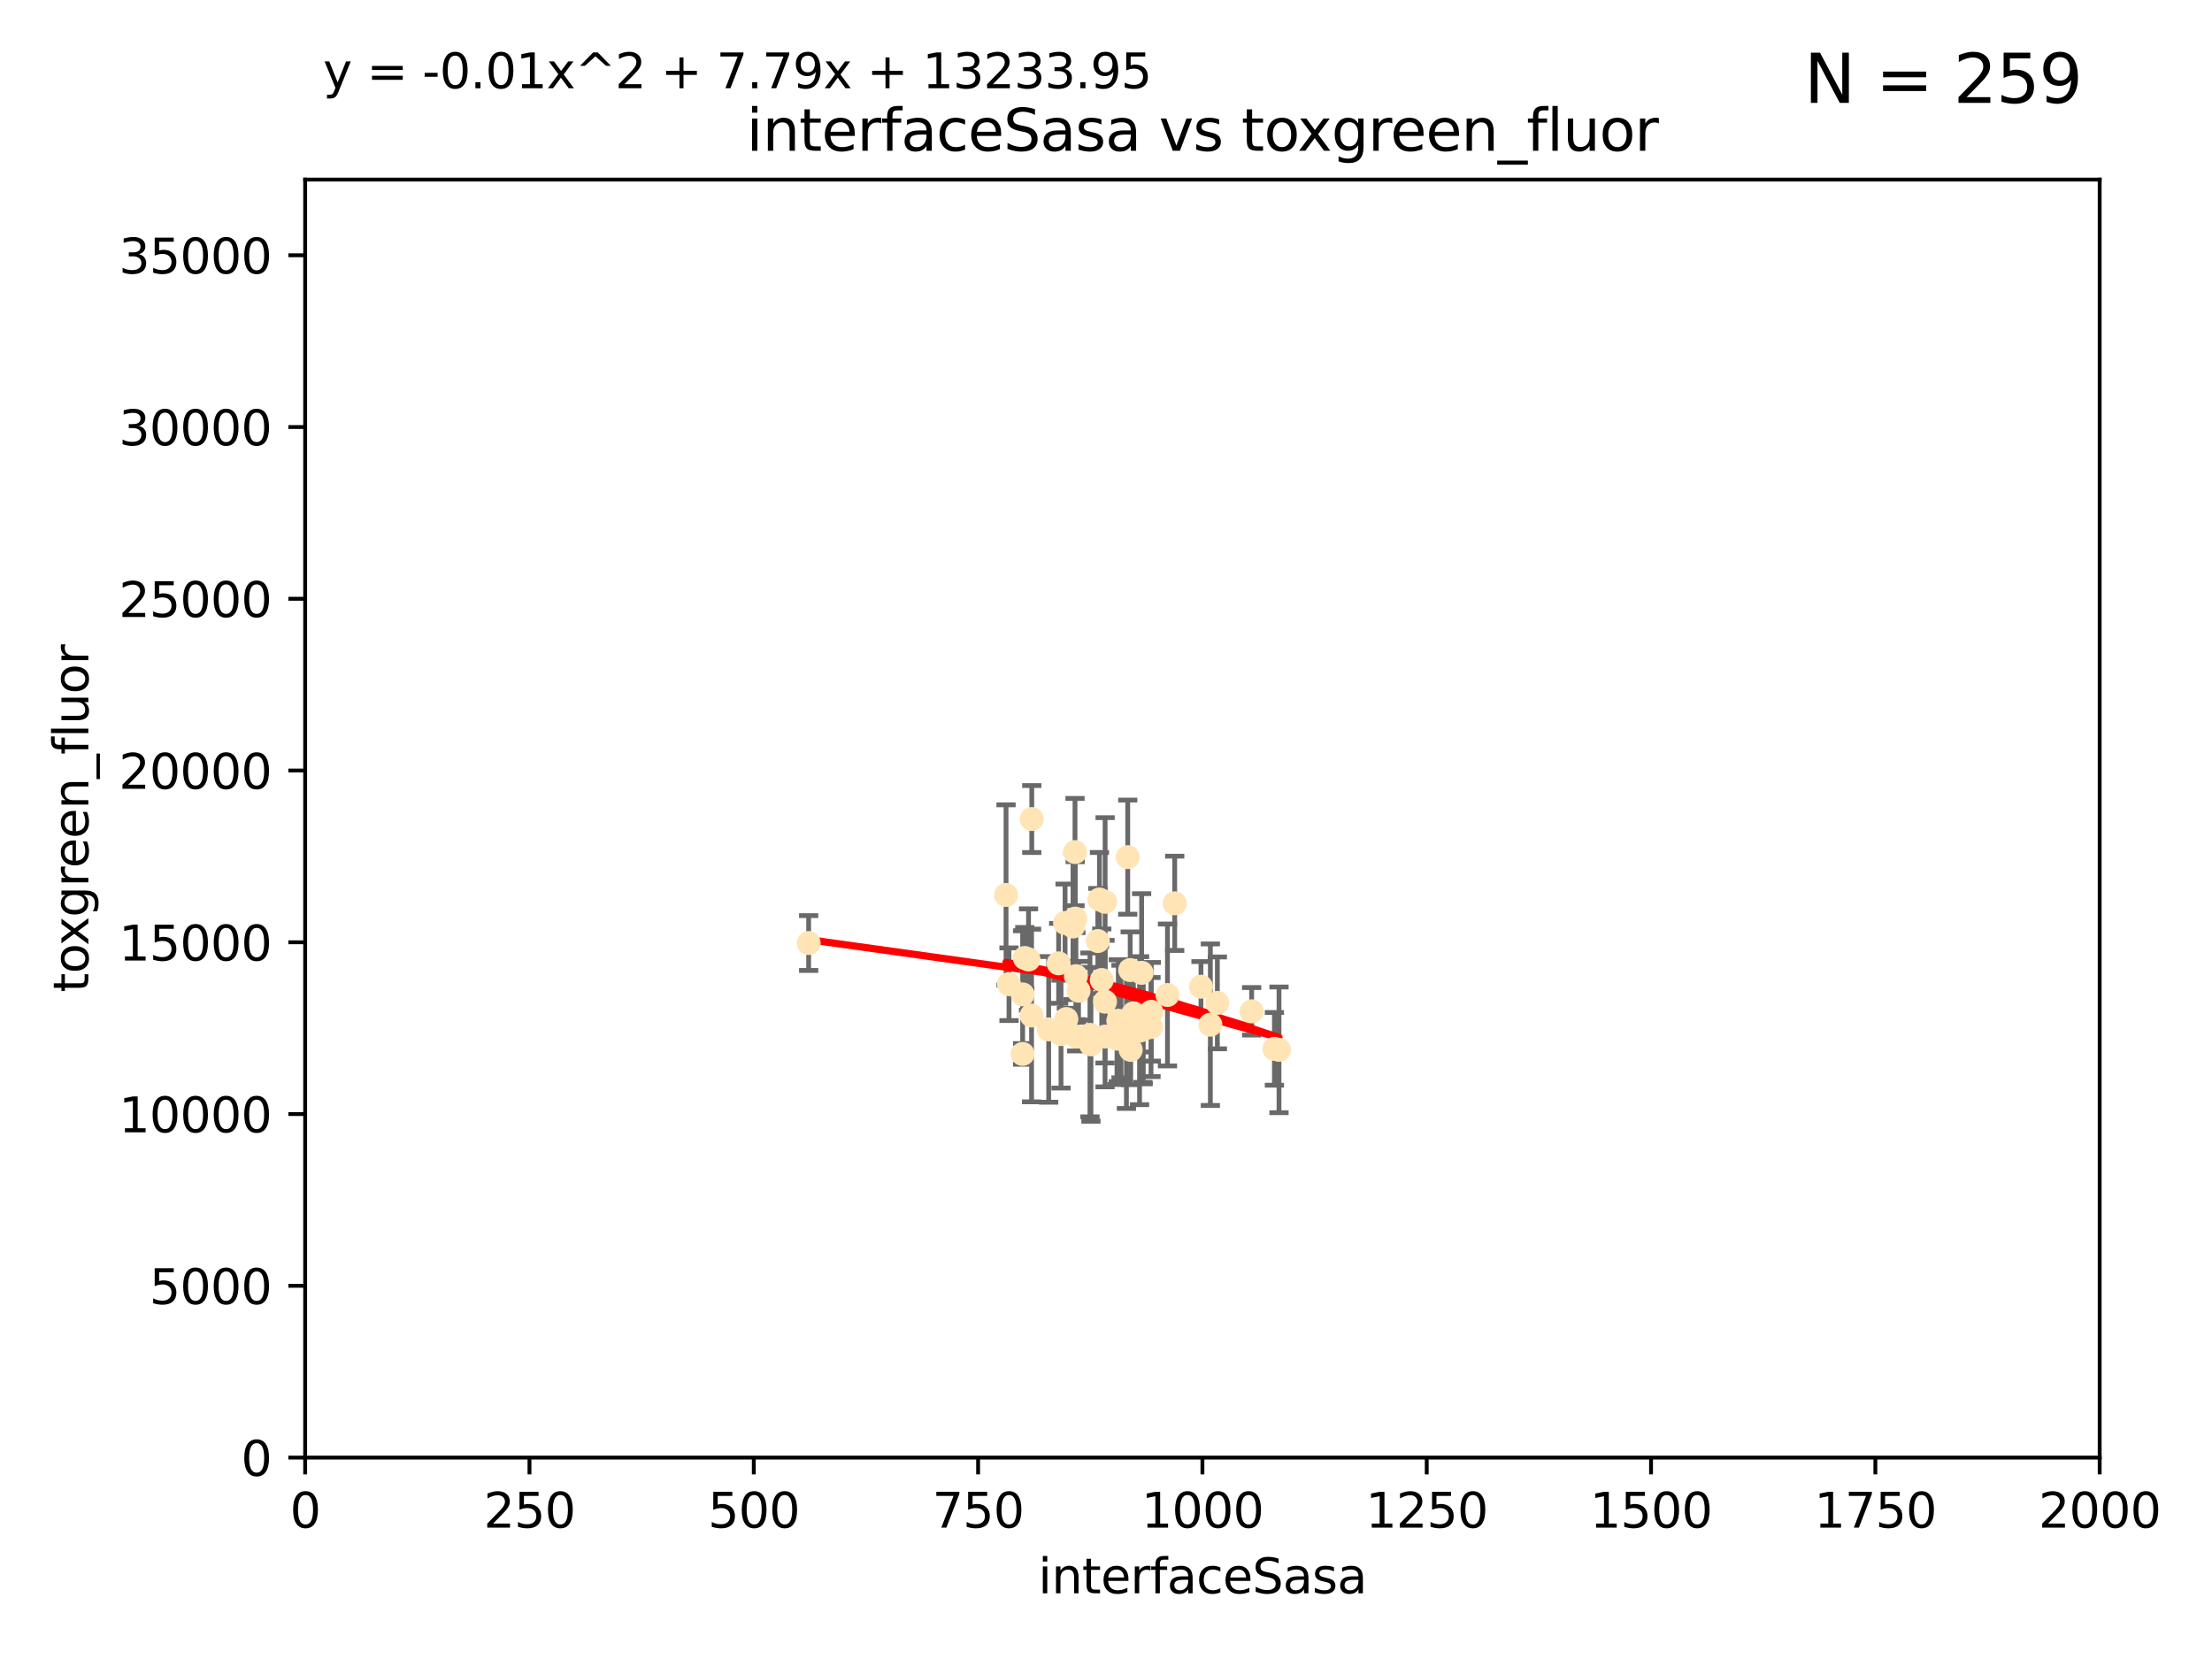 <?xml version="1.0" encoding="utf-8" standalone="no"?>
<!DOCTYPE svg PUBLIC "-//W3C//DTD SVG 1.1//EN"
  "http://www.w3.org/Graphics/SVG/1.1/DTD/svg11.dtd">
<svg xmlns:xlink="http://www.w3.org/1999/xlink" width="460.8pt" height="345.6pt" viewBox="0 0 460.8 345.6" xmlns="http://www.w3.org/2000/svg" version="1.1">
 <defs>
  <style type="text/css">*{stroke-linejoin: round; stroke-linecap: butt}</style>
 </defs>
 <g id="figure_1">
  <g id="patch_1">
   <path d="M 0 345.6 
L 460.8 345.6 
L 460.8 0 
L 0 0 
z
" style="fill: #ffffff"/>
  </g>
  <g id="axes_1">
   <g id="patch_2">
    <path d="M 63.571 303.64 
L 437.4 303.64 
L 437.4 37.411 
L 63.571 37.411 
z
" style="fill: #ffffff"/>
   </g>
   <g id="PathCollection_1">
    <defs>
     <path id="m1ad0821825" d="M 0 1.118 
C 0.297 1.118 0.581 1 0.791 0.791 
C 1 0.581 1.118 0.297 1.118 0 
C 1.118 -0.297 1 -0.581 0.791 -0.791 
C 0.581 -1 0.297 -1.118 0 -1.118 
C -0.297 -1.118 -0.581 -1 -0.791 -0.791 
C -1 -0.581 -1.118 -0.297 -1.118 0 
C -1.118 0.297 -1 0.581 -0.791 0.791 
C -0.581 1 -0.297 1.118 0 1.118 
z
" style="stroke: #ffe4b5"/>
    </defs>
    <g clip-path="url(#pf9650684f2)">
     <use xlink:href="#m1ad0821825" x="265.484" y="218.495" style="fill: #ffe4b5; stroke: #ffe4b5"/>
     <use xlink:href="#m1ad0821825" x="234.929" y="178.555" style="fill: #ffe4b5; stroke: #ffe4b5"/>
     <use xlink:href="#m1ad0821825" x="230.202" y="215.941" style="fill: #ffe4b5; stroke: #ffe4b5"/>
     <use xlink:href="#m1ad0821825" x="244.712" y="188.175" style="fill: #ffe4b5; stroke: #ffe4b5"/>
     <use xlink:href="#m1ad0821825" x="266.441" y="218.702" style="fill: #ffe4b5; stroke: #ffe4b5"/>
     <use xlink:href="#m1ad0821825" x="210.194" y="205.03" style="fill: #ffe4b5; stroke: #ffe4b5"/>
     <use xlink:href="#m1ad0821825" x="227.06" y="215.588" style="fill: #ffe4b5; stroke: #ffe4b5"/>
     <use xlink:href="#m1ad0821825" x="229.035" y="187.381" style="fill: #ffe4b5; stroke: #ffe4b5"/>
     <use xlink:href="#m1ad0821825" x="214.94" y="170.618" style="fill: #ffe4b5; stroke: #ffe4b5"/>
     <use xlink:href="#m1ad0821825" x="236.108" y="211.111" style="fill: #ffe4b5; stroke: #ffe4b5"/>
     <use xlink:href="#m1ad0821825" x="250.185" y="205.548" style="fill: #ffe4b5; stroke: #ffe4b5"/>
     <use xlink:href="#m1ad0821825" x="214.263" y="199.882" style="fill: #ffe4b5; stroke: #ffe4b5"/>
     <use xlink:href="#m1ad0821825" x="214.893" y="211.549" style="fill: #ffe4b5; stroke: #ffe4b5"/>
     <use xlink:href="#m1ad0821825" x="243.207" y="207.272" style="fill: #ffe4b5; stroke: #ffe4b5"/>
     <use xlink:href="#m1ad0821825" x="223.529" y="193.001" style="fill: #ffe4b5; stroke: #ffe4b5"/>
     <use xlink:href="#m1ad0821825" x="224.297" y="215.945" style="fill: #ffe4b5; stroke: #ffe4b5"/>
     <use xlink:href="#m1ad0821825" x="228.699" y="196.034" style="fill: #ffe4b5; stroke: #ffe4b5"/>
     <use xlink:href="#m1ad0821825" x="221.873" y="192.271" style="fill: #ffe4b5; stroke: #ffe4b5"/>
     <use xlink:href="#m1ad0821825" x="235.439" y="202.079" style="fill: #ffe4b5; stroke: #ffe4b5"/>
     <use xlink:href="#m1ad0821825" x="233.529" y="212.81" style="fill: #ffe4b5; stroke: #ffe4b5"/>
     <use xlink:href="#m1ad0821825" x="213.484" y="199.568" style="fill: #ffe4b5; stroke: #ffe4b5"/>
     <use xlink:href="#m1ad0821825" x="222.138" y="212.281" style="fill: #ffe4b5; stroke: #ffe4b5"/>
     <use xlink:href="#m1ad0821825" x="213.034" y="207.149" style="fill: #ffe4b5; stroke: #ffe4b5"/>
     <use xlink:href="#m1ad0821825" x="230.194" y="208.663" style="fill: #ffe4b5; stroke: #ffe4b5"/>
     <use xlink:href="#m1ad0821825" x="223.991" y="191.361" style="fill: #ffe4b5; stroke: #ffe4b5"/>
     <use xlink:href="#m1ad0821825" x="235.544" y="218.71" style="fill: #ffe4b5; stroke: #ffe4b5"/>
     <use xlink:href="#m1ad0821825" x="232.688" y="216.371" style="fill: #ffe4b5; stroke: #ffe4b5"/>
     <use xlink:href="#m1ad0821825" x="239.777" y="213.954" style="fill: #ffe4b5; stroke: #ffe4b5"/>
     <use xlink:href="#m1ad0821825" x="218.46" y="214.438" style="fill: #ffe4b5; stroke: #ffe4b5"/>
     <use xlink:href="#m1ad0821825" x="237.822" y="202.659" style="fill: #ffe4b5; stroke: #ffe4b5"/>
     <use xlink:href="#m1ad0821825" x="220.534" y="200.681" style="fill: #ffe4b5; stroke: #ffe4b5"/>
     <use xlink:href="#m1ad0821825" x="230.215" y="187.862" style="fill: #ffe4b5; stroke: #ffe4b5"/>
     <use xlink:href="#m1ad0821825" x="234.656" y="216.977" style="fill: #ffe4b5; stroke: #ffe4b5"/>
     <use xlink:href="#m1ad0821825" x="260.738" y="210.674" style="fill: #ffe4b5; stroke: #ffe4b5"/>
     <use xlink:href="#m1ad0821825" x="227.263" y="217.558" style="fill: #ffe4b5; stroke: #ffe4b5"/>
     <use xlink:href="#m1ad0821825" x="239.828" y="210.774" style="fill: #ffe4b5; stroke: #ffe4b5"/>
     <use xlink:href="#m1ad0821825" x="209.576" y="186.434" style="fill: #ffe4b5; stroke: #ffe4b5"/>
     <use xlink:href="#m1ad0821825" x="224.129" y="203.351" style="fill: #ffe4b5; stroke: #ffe4b5"/>
     <use xlink:href="#m1ad0821825" x="238.14" y="214.285" style="fill: #ffe4b5; stroke: #ffe4b5"/>
     <use xlink:href="#m1ad0821825" x="223.944" y="177.503" style="fill: #ffe4b5; stroke: #ffe4b5"/>
     <use xlink:href="#m1ad0821825" x="232.962" y="212.634" style="fill: #ffe4b5; stroke: #ffe4b5"/>
     <use xlink:href="#m1ad0821825" x="252.14" y="213.466" style="fill: #ffe4b5; stroke: #ffe4b5"/>
     <use xlink:href="#m1ad0821825" x="253.598" y="208.92" style="fill: #ffe4b5; stroke: #ffe4b5"/>
     <use xlink:href="#m1ad0821825" x="238.091" y="214.469" style="fill: #ffe4b5; stroke: #ffe4b5"/>
     <use xlink:href="#m1ad0821825" x="229.519" y="204.155" style="fill: #ffe4b5; stroke: #ffe4b5"/>
     <use xlink:href="#m1ad0821825" x="221.03" y="215.426" style="fill: #ffe4b5; stroke: #ffe4b5"/>
     <use xlink:href="#m1ad0821825" x="237.392" y="214.706" style="fill: #ffe4b5; stroke: #ffe4b5"/>
     <use xlink:href="#m1ad0821825" x="213.026" y="219.552" style="fill: #ffe4b5; stroke: #ffe4b5"/>
     <use xlink:href="#m1ad0821825" x="224.678" y="206.388" style="fill: #ffe4b5; stroke: #ffe4b5"/>
     <use xlink:href="#m1ad0821825" x="168.458" y="196.449" style="fill: #ffe4b5; stroke: #ffe4b5"/>
    </g>
   </g>
   <g id="matplotlib.axis_1">
    <g id="xtick_1">
     <g id="line2d_1">
      <defs>
       <path id="m03c34c72c7" d="M 0 0 
L 0 3.5 
" style="stroke: #000000; stroke-width: 0.8"/>
      </defs>
      <g>
       <use xlink:href="#m03c34c72c7" x="63.571" y="303.64" style="stroke: #000000; stroke-width: 0.8"/>
      </g>
     </g>
     <g id="text_1">
      <!-- 0 -->
      <g transform="translate(60.39 318.238)scale(0.1 -0.1)">
       <defs>
        <path id="DejaVuSans-30" d="M 2034 4250 
Q 1547 4250 1301 3770 
Q 1056 3291 1056 2328 
Q 1056 1369 1301 889 
Q 1547 409 2034 409 
Q 2525 409 2770 889 
Q 3016 1369 3016 2328 
Q 3016 3291 2770 3770 
Q 2525 4250 2034 4250 
z
M 2034 4750 
Q 2819 4750 3233 4129 
Q 3647 3509 3647 2328 
Q 3647 1150 3233 529 
Q 2819 -91 2034 -91 
Q 1250 -91 836 529 
Q 422 1150 422 2328 
Q 422 3509 836 4129 
Q 1250 4750 2034 4750 
z
" transform="scale(0.016)"/>
       </defs>
       <use xlink:href="#DejaVuSans-30"/>
      </g>
     </g>
    </g>
    <g id="xtick_2">
     <g id="line2d_2">
      <g>
       <use xlink:href="#m03c34c72c7" x="110.3" y="303.64" style="stroke: #000000; stroke-width: 0.8"/>
      </g>
     </g>
     <g id="text_2">
      <!-- 250 -->
      <g transform="translate(100.756 318.238)scale(0.1 -0.1)">
       <defs>
        <path id="DejaVuSans-32" d="M 1228 531 
L 3431 531 
L 3431 0 
L 469 0 
L 469 531 
Q 828 903 1448 1529 
Q 2069 2156 2228 2338 
Q 2531 2678 2651 2914 
Q 2772 3150 2772 3378 
Q 2772 3750 2511 3984 
Q 2250 4219 1831 4219 
Q 1534 4219 1204 4116 
Q 875 4013 500 3803 
L 500 4441 
Q 881 4594 1212 4672 
Q 1544 4750 1819 4750 
Q 2544 4750 2975 4387 
Q 3406 4025 3406 3419 
Q 3406 3131 3298 2873 
Q 3191 2616 2906 2266 
Q 2828 2175 2409 1742 
Q 1991 1309 1228 531 
z
" transform="scale(0.016)"/>
        <path id="DejaVuSans-35" d="M 691 4666 
L 3169 4666 
L 3169 4134 
L 1269 4134 
L 1269 2991 
Q 1406 3038 1543 3061 
Q 1681 3084 1819 3084 
Q 2600 3084 3056 2656 
Q 3513 2228 3513 1497 
Q 3513 744 3044 326 
Q 2575 -91 1722 -91 
Q 1428 -91 1123 -41 
Q 819 9 494 109 
L 494 744 
Q 775 591 1075 516 
Q 1375 441 1709 441 
Q 2250 441 2565 725 
Q 2881 1009 2881 1497 
Q 2881 1984 2565 2268 
Q 2250 2553 1709 2553 
Q 1456 2553 1204 2497 
Q 953 2441 691 2322 
L 691 4666 
z
" transform="scale(0.016)"/>
       </defs>
       <use xlink:href="#DejaVuSans-32"/>
       <use xlink:href="#DejaVuSans-35" x="63.623"/>
       <use xlink:href="#DejaVuSans-30" x="127.246"/>
      </g>
     </g>
    </g>
    <g id="xtick_3">
     <g id="line2d_3">
      <g>
       <use xlink:href="#m03c34c72c7" x="157.028" y="303.64" style="stroke: #000000; stroke-width: 0.8"/>
      </g>
     </g>
     <g id="text_3">
      <!-- 500 -->
      <g transform="translate(147.485 318.238)scale(0.1 -0.1)">
       <use xlink:href="#DejaVuSans-35"/>
       <use xlink:href="#DejaVuSans-30" x="63.623"/>
       <use xlink:href="#DejaVuSans-30" x="127.246"/>
      </g>
     </g>
    </g>
    <g id="xtick_4">
     <g id="line2d_4">
      <g>
       <use xlink:href="#m03c34c72c7" x="203.757" y="303.64" style="stroke: #000000; stroke-width: 0.8"/>
      </g>
     </g>
     <g id="text_4">
      <!-- 750 -->
      <g transform="translate(194.213 318.238)scale(0.1 -0.1)">
       <defs>
        <path id="DejaVuSans-37" d="M 525 4666 
L 3525 4666 
L 3525 4397 
L 1831 0 
L 1172 0 
L 2766 4134 
L 525 4134 
L 525 4666 
z
" transform="scale(0.016)"/>
       </defs>
       <use xlink:href="#DejaVuSans-37"/>
       <use xlink:href="#DejaVuSans-35" x="63.623"/>
       <use xlink:href="#DejaVuSans-30" x="127.246"/>
      </g>
     </g>
    </g>
    <g id="xtick_5">
     <g id="line2d_5">
      <g>
       <use xlink:href="#m03c34c72c7" x="250.486" y="303.64" style="stroke: #000000; stroke-width: 0.8"/>
      </g>
     </g>
     <g id="text_5">
      <!-- 1000 -->
      <g transform="translate(237.761 318.238)scale(0.1 -0.1)">
       <defs>
        <path id="DejaVuSans-31" d="M 794 531 
L 1825 531 
L 1825 4091 
L 703 3866 
L 703 4441 
L 1819 4666 
L 2450 4666 
L 2450 531 
L 3481 531 
L 3481 0 
L 794 0 
L 794 531 
z
" transform="scale(0.016)"/>
       </defs>
       <use xlink:href="#DejaVuSans-31"/>
       <use xlink:href="#DejaVuSans-30" x="63.623"/>
       <use xlink:href="#DejaVuSans-30" x="127.246"/>
       <use xlink:href="#DejaVuSans-30" x="190.869"/>
      </g>
     </g>
    </g>
    <g id="xtick_6">
     <g id="line2d_6">
      <g>
       <use xlink:href="#m03c34c72c7" x="297.214" y="303.64" style="stroke: #000000; stroke-width: 0.8"/>
      </g>
     </g>
     <g id="text_6">
      <!-- 1250 -->
      <g transform="translate(284.489 318.238)scale(0.1 -0.1)">
       <use xlink:href="#DejaVuSans-31"/>
       <use xlink:href="#DejaVuSans-32" x="63.623"/>
       <use xlink:href="#DejaVuSans-35" x="127.246"/>
       <use xlink:href="#DejaVuSans-30" x="190.869"/>
      </g>
     </g>
    </g>
    <g id="xtick_7">
     <g id="line2d_7">
      <g>
       <use xlink:href="#m03c34c72c7" x="343.943" y="303.64" style="stroke: #000000; stroke-width: 0.8"/>
      </g>
     </g>
     <g id="text_7">
      <!-- 1500 -->
      <g transform="translate(331.218 318.238)scale(0.1 -0.1)">
       <use xlink:href="#DejaVuSans-31"/>
       <use xlink:href="#DejaVuSans-35" x="63.623"/>
       <use xlink:href="#DejaVuSans-30" x="127.246"/>
       <use xlink:href="#DejaVuSans-30" x="190.869"/>
      </g>
     </g>
    </g>
    <g id="xtick_8">
     <g id="line2d_8">
      <g>
       <use xlink:href="#m03c34c72c7" x="390.671" y="303.64" style="stroke: #000000; stroke-width: 0.8"/>
      </g>
     </g>
     <g id="text_8">
      <!-- 1750 -->
      <g transform="translate(377.946 318.238)scale(0.1 -0.1)">
       <use xlink:href="#DejaVuSans-31"/>
       <use xlink:href="#DejaVuSans-37" x="63.623"/>
       <use xlink:href="#DejaVuSans-35" x="127.246"/>
       <use xlink:href="#DejaVuSans-30" x="190.869"/>
      </g>
     </g>
    </g>
    <g id="xtick_9">
     <g id="line2d_9">
      <g>
       <use xlink:href="#m03c34c72c7" x="437.4" y="303.64" style="stroke: #000000; stroke-width: 0.8"/>
      </g>
     </g>
     <g id="text_9">
      <!-- 2000 -->
      <g transform="translate(424.675 318.238)scale(0.1 -0.1)">
       <use xlink:href="#DejaVuSans-32"/>
       <use xlink:href="#DejaVuSans-30" x="63.623"/>
       <use xlink:href="#DejaVuSans-30" x="127.246"/>
       <use xlink:href="#DejaVuSans-30" x="190.869"/>
      </g>
     </g>
    </g>
    <g id="text_10">
     <!-- interfaceSasa -->
     <g transform="translate(216.279 331.917)scale(0.1 -0.1)">
      <defs>
       <path id="DejaVuSans-69" d="M 603 3500 
L 1178 3500 
L 1178 0 
L 603 0 
L 603 3500 
z
M 603 4863 
L 1178 4863 
L 1178 4134 
L 603 4134 
L 603 4863 
z
" transform="scale(0.016)"/>
       <path id="DejaVuSans-6e" d="M 3513 2113 
L 3513 0 
L 2938 0 
L 2938 2094 
Q 2938 2591 2744 2837 
Q 2550 3084 2163 3084 
Q 1697 3084 1428 2787 
Q 1159 2491 1159 1978 
L 1159 0 
L 581 0 
L 581 3500 
L 1159 3500 
L 1159 2956 
Q 1366 3272 1645 3428 
Q 1925 3584 2291 3584 
Q 2894 3584 3203 3211 
Q 3513 2838 3513 2113 
z
" transform="scale(0.016)"/>
       <path id="DejaVuSans-74" d="M 1172 4494 
L 1172 3500 
L 2356 3500 
L 2356 3053 
L 1172 3053 
L 1172 1153 
Q 1172 725 1289 603 
Q 1406 481 1766 481 
L 2356 481 
L 2356 0 
L 1766 0 
Q 1100 0 847 248 
Q 594 497 594 1153 
L 594 3053 
L 172 3053 
L 172 3500 
L 594 3500 
L 594 4494 
L 1172 4494 
z
" transform="scale(0.016)"/>
       <path id="DejaVuSans-65" d="M 3597 1894 
L 3597 1613 
L 953 1613 
Q 991 1019 1311 708 
Q 1631 397 2203 397 
Q 2534 397 2845 478 
Q 3156 559 3463 722 
L 3463 178 
Q 3153 47 2828 -22 
Q 2503 -91 2169 -91 
Q 1331 -91 842 396 
Q 353 884 353 1716 
Q 353 2575 817 3079 
Q 1281 3584 2069 3584 
Q 2775 3584 3186 3129 
Q 3597 2675 3597 1894 
z
M 3022 2063 
Q 3016 2534 2758 2815 
Q 2500 3097 2075 3097 
Q 1594 3097 1305 2825 
Q 1016 2553 972 2059 
L 3022 2063 
z
" transform="scale(0.016)"/>
       <path id="DejaVuSans-72" d="M 2631 2963 
Q 2534 3019 2420 3045 
Q 2306 3072 2169 3072 
Q 1681 3072 1420 2755 
Q 1159 2438 1159 1844 
L 1159 0 
L 581 0 
L 581 3500 
L 1159 3500 
L 1159 2956 
Q 1341 3275 1631 3429 
Q 1922 3584 2338 3584 
Q 2397 3584 2469 3576 
Q 2541 3569 2628 3553 
L 2631 2963 
z
" transform="scale(0.016)"/>
       <path id="DejaVuSans-66" d="M 2375 4863 
L 2375 4384 
L 1825 4384 
Q 1516 4384 1395 4259 
Q 1275 4134 1275 3809 
L 1275 3500 
L 2222 3500 
L 2222 3053 
L 1275 3053 
L 1275 0 
L 697 0 
L 697 3053 
L 147 3053 
L 147 3500 
L 697 3500 
L 697 3744 
Q 697 4328 969 4595 
Q 1241 4863 1831 4863 
L 2375 4863 
z
" transform="scale(0.016)"/>
       <path id="DejaVuSans-61" d="M 2194 1759 
Q 1497 1759 1228 1600 
Q 959 1441 959 1056 
Q 959 750 1161 570 
Q 1363 391 1709 391 
Q 2188 391 2477 730 
Q 2766 1069 2766 1631 
L 2766 1759 
L 2194 1759 
z
M 3341 1997 
L 3341 0 
L 2766 0 
L 2766 531 
Q 2569 213 2275 61 
Q 1981 -91 1556 -91 
Q 1019 -91 701 211 
Q 384 513 384 1019 
Q 384 1609 779 1909 
Q 1175 2209 1959 2209 
L 2766 2209 
L 2766 2266 
Q 2766 2663 2505 2880 
Q 2244 3097 1772 3097 
Q 1472 3097 1187 3025 
Q 903 2953 641 2809 
L 641 3341 
Q 956 3463 1253 3523 
Q 1550 3584 1831 3584 
Q 2591 3584 2966 3190 
Q 3341 2797 3341 1997 
z
" transform="scale(0.016)"/>
       <path id="DejaVuSans-63" d="M 3122 3366 
L 3122 2828 
Q 2878 2963 2633 3030 
Q 2388 3097 2138 3097 
Q 1578 3097 1268 2742 
Q 959 2388 959 1747 
Q 959 1106 1268 751 
Q 1578 397 2138 397 
Q 2388 397 2633 464 
Q 2878 531 3122 666 
L 3122 134 
Q 2881 22 2623 -34 
Q 2366 -91 2075 -91 
Q 1284 -91 818 406 
Q 353 903 353 1747 
Q 353 2603 823 3093 
Q 1294 3584 2113 3584 
Q 2378 3584 2631 3529 
Q 2884 3475 3122 3366 
z
" transform="scale(0.016)"/>
       <path id="DejaVuSans-53" d="M 3425 4513 
L 3425 3897 
Q 3066 4069 2747 4153 
Q 2428 4238 2131 4238 
Q 1616 4238 1336 4038 
Q 1056 3838 1056 3469 
Q 1056 3159 1242 3001 
Q 1428 2844 1947 2747 
L 2328 2669 
Q 3034 2534 3370 2195 
Q 3706 1856 3706 1288 
Q 3706 609 3251 259 
Q 2797 -91 1919 -91 
Q 1588 -91 1214 -16 
Q 841 59 441 206 
L 441 856 
Q 825 641 1194 531 
Q 1563 422 1919 422 
Q 2459 422 2753 634 
Q 3047 847 3047 1241 
Q 3047 1584 2836 1778 
Q 2625 1972 2144 2069 
L 1759 2144 
Q 1053 2284 737 2584 
Q 422 2884 422 3419 
Q 422 4038 858 4394 
Q 1294 4750 2059 4750 
Q 2388 4750 2728 4690 
Q 3069 4631 3425 4513 
z
" transform="scale(0.016)"/>
       <path id="DejaVuSans-73" d="M 2834 3397 
L 2834 2853 
Q 2591 2978 2328 3040 
Q 2066 3103 1784 3103 
Q 1356 3103 1142 2972 
Q 928 2841 928 2578 
Q 928 2378 1081 2264 
Q 1234 2150 1697 2047 
L 1894 2003 
Q 2506 1872 2764 1633 
Q 3022 1394 3022 966 
Q 3022 478 2636 193 
Q 2250 -91 1575 -91 
Q 1294 -91 989 -36 
Q 684 19 347 128 
L 347 722 
Q 666 556 975 473 
Q 1284 391 1588 391 
Q 1994 391 2212 530 
Q 2431 669 2431 922 
Q 2431 1156 2273 1281 
Q 2116 1406 1581 1522 
L 1381 1569 
Q 847 1681 609 1914 
Q 372 2147 372 2553 
Q 372 3047 722 3315 
Q 1072 3584 1716 3584 
Q 2034 3584 2315 3537 
Q 2597 3491 2834 3397 
z
" transform="scale(0.016)"/>
      </defs>
      <use xlink:href="#DejaVuSans-69"/>
      <use xlink:href="#DejaVuSans-6e" x="27.783"/>
      <use xlink:href="#DejaVuSans-74" x="91.162"/>
      <use xlink:href="#DejaVuSans-65" x="130.371"/>
      <use xlink:href="#DejaVuSans-72" x="191.895"/>
      <use xlink:href="#DejaVuSans-66" x="233.008"/>
      <use xlink:href="#DejaVuSans-61" x="268.213"/>
      <use xlink:href="#DejaVuSans-63" x="329.492"/>
      <use xlink:href="#DejaVuSans-65" x="384.473"/>
      <use xlink:href="#DejaVuSans-53" x="445.996"/>
      <use xlink:href="#DejaVuSans-61" x="509.473"/>
      <use xlink:href="#DejaVuSans-73" x="570.752"/>
      <use xlink:href="#DejaVuSans-61" x="622.852"/>
     </g>
    </g>
   </g>
   <g id="matplotlib.axis_2">
    <g id="ytick_1">
     <g id="line2d_10">
      <defs>
       <path id="mf6c7c3d176" d="M 0 0 
L -3.5 0 
" style="stroke: #000000; stroke-width: 0.8"/>
      </defs>
      <g>
       <use xlink:href="#mf6c7c3d176" x="63.571" y="303.64" style="stroke: #000000; stroke-width: 0.8"/>
      </g>
     </g>
     <g id="text_11">
      <!-- 0 -->
      <g transform="translate(50.209 307.439)scale(0.1 -0.1)">
       <use xlink:href="#DejaVuSans-30"/>
      </g>
     </g>
    </g>
    <g id="ytick_2">
     <g id="line2d_11">
      <g>
       <use xlink:href="#mf6c7c3d176" x="63.571" y="267.859" style="stroke: #000000; stroke-width: 0.8"/>
      </g>
     </g>
     <g id="text_12">
      <!-- 5000 -->
      <g transform="translate(31.121 271.658)scale(0.1 -0.1)">
       <use xlink:href="#DejaVuSans-35"/>
       <use xlink:href="#DejaVuSans-30" x="63.623"/>
       <use xlink:href="#DejaVuSans-30" x="127.246"/>
       <use xlink:href="#DejaVuSans-30" x="190.869"/>
      </g>
     </g>
    </g>
    <g id="ytick_3">
     <g id="line2d_12">
      <g>
       <use xlink:href="#mf6c7c3d176" x="63.571" y="232.078" style="stroke: #000000; stroke-width: 0.8"/>
      </g>
     </g>
     <g id="text_13">
      <!-- 10000 -->
      <g transform="translate(24.759 235.878)scale(0.1 -0.1)">
       <use xlink:href="#DejaVuSans-31"/>
       <use xlink:href="#DejaVuSans-30" x="63.623"/>
       <use xlink:href="#DejaVuSans-30" x="127.246"/>
       <use xlink:href="#DejaVuSans-30" x="190.869"/>
       <use xlink:href="#DejaVuSans-30" x="254.492"/>
      </g>
     </g>
    </g>
    <g id="ytick_4">
     <g id="line2d_13">
      <g>
       <use xlink:href="#mf6c7c3d176" x="63.571" y="196.298" style="stroke: #000000; stroke-width: 0.8"/>
      </g>
     </g>
     <g id="text_14">
      <!-- 15000 -->
      <g transform="translate(24.759 200.097)scale(0.1 -0.1)">
       <use xlink:href="#DejaVuSans-31"/>
       <use xlink:href="#DejaVuSans-35" x="63.623"/>
       <use xlink:href="#DejaVuSans-30" x="127.246"/>
       <use xlink:href="#DejaVuSans-30" x="190.869"/>
       <use xlink:href="#DejaVuSans-30" x="254.492"/>
      </g>
     </g>
    </g>
    <g id="ytick_5">
     <g id="line2d_14">
      <g>
       <use xlink:href="#mf6c7c3d176" x="63.571" y="160.517" style="stroke: #000000; stroke-width: 0.8"/>
      </g>
     </g>
     <g id="text_15">
      <!-- 20000 -->
      <g transform="translate(24.759 164.316)scale(0.1 -0.1)">
       <use xlink:href="#DejaVuSans-32"/>
       <use xlink:href="#DejaVuSans-30" x="63.623"/>
       <use xlink:href="#DejaVuSans-30" x="127.246"/>
       <use xlink:href="#DejaVuSans-30" x="190.869"/>
       <use xlink:href="#DejaVuSans-30" x="254.492"/>
      </g>
     </g>
    </g>
    <g id="ytick_6">
     <g id="line2d_15">
      <g>
       <use xlink:href="#mf6c7c3d176" x="63.571" y="124.736" style="stroke: #000000; stroke-width: 0.8"/>
      </g>
     </g>
     <g id="text_16">
      <!-- 25000 -->
      <g transform="translate(24.759 128.535)scale(0.1 -0.1)">
       <use xlink:href="#DejaVuSans-32"/>
       <use xlink:href="#DejaVuSans-35" x="63.623"/>
       <use xlink:href="#DejaVuSans-30" x="127.246"/>
       <use xlink:href="#DejaVuSans-30" x="190.869"/>
       <use xlink:href="#DejaVuSans-30" x="254.492"/>
      </g>
     </g>
    </g>
    <g id="ytick_7">
     <g id="line2d_16">
      <g>
       <use xlink:href="#mf6c7c3d176" x="63.571" y="88.955" style="stroke: #000000; stroke-width: 0.8"/>
      </g>
     </g>
     <g id="text_17">
      <!-- 30000 -->
      <g transform="translate(24.759 92.754)scale(0.1 -0.1)">
       <defs>
        <path id="DejaVuSans-33" d="M 2597 2516 
Q 3050 2419 3304 2112 
Q 3559 1806 3559 1356 
Q 3559 666 3084 287 
Q 2609 -91 1734 -91 
Q 1441 -91 1130 -33 
Q 819 25 488 141 
L 488 750 
Q 750 597 1062 519 
Q 1375 441 1716 441 
Q 2309 441 2620 675 
Q 2931 909 2931 1356 
Q 2931 1769 2642 2001 
Q 2353 2234 1838 2234 
L 1294 2234 
L 1294 2753 
L 1863 2753 
Q 2328 2753 2575 2939 
Q 2822 3125 2822 3475 
Q 2822 3834 2567 4026 
Q 2313 4219 1838 4219 
Q 1578 4219 1281 4162 
Q 984 4106 628 3988 
L 628 4550 
Q 988 4650 1302 4700 
Q 1616 4750 1894 4750 
Q 2613 4750 3031 4423 
Q 3450 4097 3450 3541 
Q 3450 3153 3228 2886 
Q 3006 2619 2597 2516 
z
" transform="scale(0.016)"/>
       </defs>
       <use xlink:href="#DejaVuSans-33"/>
       <use xlink:href="#DejaVuSans-30" x="63.623"/>
       <use xlink:href="#DejaVuSans-30" x="127.246"/>
       <use xlink:href="#DejaVuSans-30" x="190.869"/>
       <use xlink:href="#DejaVuSans-30" x="254.492"/>
      </g>
     </g>
    </g>
    <g id="ytick_8">
     <g id="line2d_17">
      <g>
       <use xlink:href="#mf6c7c3d176" x="63.571" y="53.174" style="stroke: #000000; stroke-width: 0.8"/>
      </g>
     </g>
     <g id="text_18">
      <!-- 35000 -->
      <g transform="translate(24.759 56.974)scale(0.1 -0.1)">
       <use xlink:href="#DejaVuSans-33"/>
       <use xlink:href="#DejaVuSans-35" x="63.623"/>
       <use xlink:href="#DejaVuSans-30" x="127.246"/>
       <use xlink:href="#DejaVuSans-30" x="190.869"/>
       <use xlink:href="#DejaVuSans-30" x="254.492"/>
      </g>
     </g>
    </g>
    <g id="text_19">
     <!-- toxgreen_fluor -->
     <g transform="translate(18.401 206.72)rotate(-90)scale(0.1 -0.1)">
      <defs>
       <path id="DejaVuSans-6f" d="M 1959 3097 
Q 1497 3097 1228 2736 
Q 959 2375 959 1747 
Q 959 1119 1226 758 
Q 1494 397 1959 397 
Q 2419 397 2687 759 
Q 2956 1122 2956 1747 
Q 2956 2369 2687 2733 
Q 2419 3097 1959 3097 
z
M 1959 3584 
Q 2709 3584 3137 3096 
Q 3566 2609 3566 1747 
Q 3566 888 3137 398 
Q 2709 -91 1959 -91 
Q 1206 -91 779 398 
Q 353 888 353 1747 
Q 353 2609 779 3096 
Q 1206 3584 1959 3584 
z
" transform="scale(0.016)"/>
       <path id="DejaVuSans-78" d="M 3513 3500 
L 2247 1797 
L 3578 0 
L 2900 0 
L 1881 1375 
L 863 0 
L 184 0 
L 1544 1831 
L 300 3500 
L 978 3500 
L 1906 2253 
L 2834 3500 
L 3513 3500 
z
" transform="scale(0.016)"/>
       <path id="DejaVuSans-67" d="M 2906 1791 
Q 2906 2416 2648 2759 
Q 2391 3103 1925 3103 
Q 1463 3103 1205 2759 
Q 947 2416 947 1791 
Q 947 1169 1205 825 
Q 1463 481 1925 481 
Q 2391 481 2648 825 
Q 2906 1169 2906 1791 
z
M 3481 434 
Q 3481 -459 3084 -895 
Q 2688 -1331 1869 -1331 
Q 1566 -1331 1297 -1286 
Q 1028 -1241 775 -1147 
L 775 -588 
Q 1028 -725 1275 -790 
Q 1522 -856 1778 -856 
Q 2344 -856 2625 -561 
Q 2906 -266 2906 331 
L 2906 616 
Q 2728 306 2450 153 
Q 2172 0 1784 0 
Q 1141 0 747 490 
Q 353 981 353 1791 
Q 353 2603 747 3093 
Q 1141 3584 1784 3584 
Q 2172 3584 2450 3431 
Q 2728 3278 2906 2969 
L 2906 3500 
L 3481 3500 
L 3481 434 
z
" transform="scale(0.016)"/>
       <path id="DejaVuSans-5f" d="M 3263 -1063 
L 3263 -1509 
L -63 -1509 
L -63 -1063 
L 3263 -1063 
z
" transform="scale(0.016)"/>
       <path id="DejaVuSans-6c" d="M 603 4863 
L 1178 4863 
L 1178 0 
L 603 0 
L 603 4863 
z
" transform="scale(0.016)"/>
       <path id="DejaVuSans-75" d="M 544 1381 
L 544 3500 
L 1119 3500 
L 1119 1403 
Q 1119 906 1312 657 
Q 1506 409 1894 409 
Q 2359 409 2629 706 
Q 2900 1003 2900 1516 
L 2900 3500 
L 3475 3500 
L 3475 0 
L 2900 0 
L 2900 538 
Q 2691 219 2414 64 
Q 2138 -91 1772 -91 
Q 1169 -91 856 284 
Q 544 659 544 1381 
z
M 1991 3584 
L 1991 3584 
z
" transform="scale(0.016)"/>
      </defs>
      <use xlink:href="#DejaVuSans-74"/>
      <use xlink:href="#DejaVuSans-6f" x="39.209"/>
      <use xlink:href="#DejaVuSans-78" x="97.266"/>
      <use xlink:href="#DejaVuSans-67" x="156.445"/>
      <use xlink:href="#DejaVuSans-72" x="219.922"/>
      <use xlink:href="#DejaVuSans-65" x="258.785"/>
      <use xlink:href="#DejaVuSans-65" x="320.309"/>
      <use xlink:href="#DejaVuSans-6e" x="381.832"/>
      <use xlink:href="#DejaVuSans-5f" x="445.211"/>
      <use xlink:href="#DejaVuSans-66" x="495.211"/>
      <use xlink:href="#DejaVuSans-6c" x="530.416"/>
      <use xlink:href="#DejaVuSans-75" x="558.199"/>
      <use xlink:href="#DejaVuSans-6f" x="621.578"/>
      <use xlink:href="#DejaVuSans-72" x="682.76"/>
     </g>
    </g>
   </g>
   <g id="LineCollection_1">
    <path d="M 265.484 226.066 
L 265.484 210.923 
" clip-path="url(#pf9650684f2)" style="fill: none; stroke: #696969"/>
    <path d="M 234.929 190.445 
L 234.929 166.665 
" clip-path="url(#pf9650684f2)" style="fill: none; stroke: #696969"/>
    <path d="M 230.202 226.412 
L 230.202 205.471 
" clip-path="url(#pf9650684f2)" style="fill: none; stroke: #696969"/>
    <path d="M 244.712 197.995 
L 244.712 178.355 
" clip-path="url(#pf9650684f2)" style="fill: none; stroke: #696969"/>
    <path d="M 266.441 231.795 
L 266.441 205.61 
" clip-path="url(#pf9650684f2)" style="fill: none; stroke: #696969"/>
    <path d="M 210.194 212.597 
L 210.194 197.463 
" clip-path="url(#pf9650684f2)" style="fill: none; stroke: #696969"/>
    <path d="M 227.06 232.654 
L 227.06 198.522 
" clip-path="url(#pf9650684f2)" style="fill: none; stroke: #696969"/>
    <path d="M 229.035 197.173 
L 229.035 177.588 
" clip-path="url(#pf9650684f2)" style="fill: none; stroke: #696969"/>
    <path d="M 214.94 177.592 
L 214.94 163.645 
" clip-path="url(#pf9650684f2)" style="fill: none; stroke: #696969"/>
    <path d="M 236.108 218.682 
L 236.108 203.541 
" clip-path="url(#pf9650684f2)" style="fill: none; stroke: #696969"/>
    <path d="M 250.185 210.788 
L 250.185 200.309 
" clip-path="url(#pf9650684f2)" style="fill: none; stroke: #696969"/>
    <path d="M 214.263 210.43 
L 214.263 189.334 
" clip-path="url(#pf9650684f2)" style="fill: none; stroke: #696969"/>
    <path d="M 214.893 229.537 
L 214.893 193.562 
" clip-path="url(#pf9650684f2)" style="fill: none; stroke: #696969"/>
    <path d="M 243.207 222.054 
L 243.207 192.49 
" clip-path="url(#pf9650684f2)" style="fill: none; stroke: #696969"/>
    <path d="M 223.529 208.22 
L 223.529 177.781 
" clip-path="url(#pf9650684f2)" style="fill: none; stroke: #696969"/>
    <path d="M 224.297 218.93 
L 224.297 212.959 
" clip-path="url(#pf9650684f2)" style="fill: none; stroke: #696969"/>
    <path d="M 228.699 206.993 
L 228.699 185.076 
" clip-path="url(#pf9650684f2)" style="fill: none; stroke: #696969"/>
    <path d="M 221.873 200.379 
L 221.873 184.164 
" clip-path="url(#pf9650684f2)" style="fill: none; stroke: #696969"/>
    <path d="M 235.439 210.026 
L 235.439 194.131 
" clip-path="url(#pf9650684f2)" style="fill: none; stroke: #696969"/>
    <path d="M 233.529 224.535 
L 233.529 201.085 
" clip-path="url(#pf9650684f2)" style="fill: none; stroke: #696969"/>
    <path d="M 213.484 205.923 
L 213.484 193.213 
" clip-path="url(#pf9650684f2)" style="fill: none; stroke: #696969"/>
    <path d="M 222.138 214.519 
L 222.138 210.043 
" clip-path="url(#pf9650684f2)" style="fill: none; stroke: #696969"/>
    <path d="M 213.034 220.407 
L 213.034 193.891 
" clip-path="url(#pf9650684f2)" style="fill: none; stroke: #696969"/>
    <path d="M 230.194 221.435 
L 230.194 195.892 
" clip-path="url(#pf9650684f2)" style="fill: none; stroke: #696969"/>
    <path d="M 223.991 203.209 
L 223.991 179.513 
" clip-path="url(#pf9650684f2)" style="fill: none; stroke: #696969"/>
    <path d="M 235.544 225.957 
L 235.544 211.463 
" clip-path="url(#pf9650684f2)" style="fill: none; stroke: #696969"/>
    <path d="M 232.688 225.922 
L 232.688 206.819 
" clip-path="url(#pf9650684f2)" style="fill: none; stroke: #696969"/>
    <path d="M 239.777 224.271 
L 239.777 203.636 
" clip-path="url(#pf9650684f2)" style="fill: none; stroke: #696969"/>
    <path d="M 218.46 229.612 
L 218.46 199.264 
" clip-path="url(#pf9650684f2)" style="fill: none; stroke: #696969"/>
    <path d="M 237.822 219.15 
L 237.822 186.169 
" clip-path="url(#pf9650684f2)" style="fill: none; stroke: #696969"/>
    <path d="M 220.534 209.001 
L 220.534 192.362 
" clip-path="url(#pf9650684f2)" style="fill: none; stroke: #696969"/>
    <path d="M 230.215 205.39 
L 230.215 170.334 
" clip-path="url(#pf9650684f2)" style="fill: none; stroke: #696969"/>
    <path d="M 234.656 230.911 
L 234.656 203.043 
" clip-path="url(#pf9650684f2)" style="fill: none; stroke: #696969"/>
    <path d="M 260.738 215.623 
L 260.738 205.726 
" clip-path="url(#pf9650684f2)" style="fill: none; stroke: #696969"/>
    <path d="M 227.263 233.57 
L 227.263 201.546 
" clip-path="url(#pf9650684f2)" style="fill: none; stroke: #696969"/>
    <path d="M 239.828 221.051 
L 239.828 200.496 
" clip-path="url(#pf9650684f2)" style="fill: none; stroke: #696969"/>
    <path d="M 209.576 205.211 
L 209.576 167.657 
" clip-path="url(#pf9650684f2)" style="fill: none; stroke: #696969"/>
    <path d="M 224.129 212.411 
L 224.129 194.292 
" clip-path="url(#pf9650684f2)" style="fill: none; stroke: #696969"/>
    <path d="M 238.14 225.781 
L 238.14 202.789 
" clip-path="url(#pf9650684f2)" style="fill: none; stroke: #696969"/>
    <path d="M 223.944 188.678 
L 223.944 166.329 
" clip-path="url(#pf9650684f2)" style="fill: none; stroke: #696969"/>
    <path d="M 232.962 225.332 
L 232.962 199.936 
" clip-path="url(#pf9650684f2)" style="fill: none; stroke: #696969"/>
    <path d="M 252.14 230.291 
L 252.14 196.641 
" clip-path="url(#pf9650684f2)" style="fill: none; stroke: #696969"/>
    <path d="M 253.598 218.484 
L 253.598 199.356 
" clip-path="url(#pf9650684f2)" style="fill: none; stroke: #696969"/>
    <path d="M 238.091 225.487 
L 238.091 203.451 
" clip-path="url(#pf9650684f2)" style="fill: none; stroke: #696969"/>
    <path d="M 229.519 214.795 
L 229.519 193.515 
" clip-path="url(#pf9650684f2)" style="fill: none; stroke: #696969"/>
    <path d="M 221.03 226.655 
L 221.03 204.197 
" clip-path="url(#pf9650684f2)" style="fill: none; stroke: #696969"/>
    <path d="M 237.392 230.12 
L 237.392 199.291 
" clip-path="url(#pf9650684f2)" style="fill: none; stroke: #696969"/>
    <path d="M 213.026 221.709 
L 213.026 217.396 
" clip-path="url(#pf9650684f2)" style="fill: none; stroke: #696969"/>
    <path d="M 224.678 212.492 
L 224.678 200.284 
" clip-path="url(#pf9650684f2)" style="fill: none; stroke: #696969"/>
    <path d="M 168.458 202.16 
L 168.458 190.737 
" clip-path="url(#pf9650684f2)" style="fill: none; stroke: #696969"/>
   </g>
   <g id="line2d_18">
    <defs>
     <path id="md68c58c96f" d="M 2 0 
L -2 -0 
" style="stroke: #696969"/>
    </defs>
    <g clip-path="url(#pf9650684f2)">
     <use xlink:href="#md68c58c96f" x="265.484" y="226.066" style="fill: #696969; stroke: #696969"/>
     <use xlink:href="#md68c58c96f" x="234.929" y="190.445" style="fill: #696969; stroke: #696969"/>
     <use xlink:href="#md68c58c96f" x="230.202" y="226.412" style="fill: #696969; stroke: #696969"/>
     <use xlink:href="#md68c58c96f" x="244.712" y="197.995" style="fill: #696969; stroke: #696969"/>
     <use xlink:href="#md68c58c96f" x="266.441" y="231.795" style="fill: #696969; stroke: #696969"/>
     <use xlink:href="#md68c58c96f" x="210.194" y="212.597" style="fill: #696969; stroke: #696969"/>
     <use xlink:href="#md68c58c96f" x="227.06" y="232.654" style="fill: #696969; stroke: #696969"/>
     <use xlink:href="#md68c58c96f" x="229.035" y="197.173" style="fill: #696969; stroke: #696969"/>
     <use xlink:href="#md68c58c96f" x="214.94" y="177.592" style="fill: #696969; stroke: #696969"/>
     <use xlink:href="#md68c58c96f" x="236.108" y="218.682" style="fill: #696969; stroke: #696969"/>
     <use xlink:href="#md68c58c96f" x="250.185" y="210.788" style="fill: #696969; stroke: #696969"/>
     <use xlink:href="#md68c58c96f" x="214.263" y="210.43" style="fill: #696969; stroke: #696969"/>
     <use xlink:href="#md68c58c96f" x="214.893" y="229.537" style="fill: #696969; stroke: #696969"/>
     <use xlink:href="#md68c58c96f" x="243.207" y="222.054" style="fill: #696969; stroke: #696969"/>
     <use xlink:href="#md68c58c96f" x="223.529" y="208.22" style="fill: #696969; stroke: #696969"/>
     <use xlink:href="#md68c58c96f" x="224.297" y="218.93" style="fill: #696969; stroke: #696969"/>
     <use xlink:href="#md68c58c96f" x="228.699" y="206.993" style="fill: #696969; stroke: #696969"/>
     <use xlink:href="#md68c58c96f" x="221.873" y="200.379" style="fill: #696969; stroke: #696969"/>
     <use xlink:href="#md68c58c96f" x="235.439" y="210.026" style="fill: #696969; stroke: #696969"/>
     <use xlink:href="#md68c58c96f" x="233.529" y="224.535" style="fill: #696969; stroke: #696969"/>
     <use xlink:href="#md68c58c96f" x="213.484" y="205.923" style="fill: #696969; stroke: #696969"/>
     <use xlink:href="#md68c58c96f" x="222.138" y="214.519" style="fill: #696969; stroke: #696969"/>
     <use xlink:href="#md68c58c96f" x="213.034" y="220.407" style="fill: #696969; stroke: #696969"/>
     <use xlink:href="#md68c58c96f" x="230.194" y="221.435" style="fill: #696969; stroke: #696969"/>
     <use xlink:href="#md68c58c96f" x="223.991" y="203.209" style="fill: #696969; stroke: #696969"/>
     <use xlink:href="#md68c58c96f" x="235.544" y="225.957" style="fill: #696969; stroke: #696969"/>
     <use xlink:href="#md68c58c96f" x="232.688" y="225.922" style="fill: #696969; stroke: #696969"/>
     <use xlink:href="#md68c58c96f" x="239.777" y="224.271" style="fill: #696969; stroke: #696969"/>
     <use xlink:href="#md68c58c96f" x="218.46" y="229.612" style="fill: #696969; stroke: #696969"/>
     <use xlink:href="#md68c58c96f" x="237.822" y="219.15" style="fill: #696969; stroke: #696969"/>
     <use xlink:href="#md68c58c96f" x="220.534" y="209.001" style="fill: #696969; stroke: #696969"/>
     <use xlink:href="#md68c58c96f" x="230.215" y="205.39" style="fill: #696969; stroke: #696969"/>
     <use xlink:href="#md68c58c96f" x="234.656" y="230.911" style="fill: #696969; stroke: #696969"/>
     <use xlink:href="#md68c58c96f" x="260.738" y="215.623" style="fill: #696969; stroke: #696969"/>
     <use xlink:href="#md68c58c96f" x="227.263" y="233.57" style="fill: #696969; stroke: #696969"/>
     <use xlink:href="#md68c58c96f" x="239.828" y="221.051" style="fill: #696969; stroke: #696969"/>
     <use xlink:href="#md68c58c96f" x="209.576" y="205.211" style="fill: #696969; stroke: #696969"/>
     <use xlink:href="#md68c58c96f" x="224.129" y="212.411" style="fill: #696969; stroke: #696969"/>
     <use xlink:href="#md68c58c96f" x="238.14" y="225.781" style="fill: #696969; stroke: #696969"/>
     <use xlink:href="#md68c58c96f" x="223.944" y="188.678" style="fill: #696969; stroke: #696969"/>
     <use xlink:href="#md68c58c96f" x="232.962" y="225.332" style="fill: #696969; stroke: #696969"/>
     <use xlink:href="#md68c58c96f" x="252.14" y="230.291" style="fill: #696969; stroke: #696969"/>
     <use xlink:href="#md68c58c96f" x="253.598" y="218.484" style="fill: #696969; stroke: #696969"/>
     <use xlink:href="#md68c58c96f" x="238.091" y="225.487" style="fill: #696969; stroke: #696969"/>
     <use xlink:href="#md68c58c96f" x="229.519" y="214.795" style="fill: #696969; stroke: #696969"/>
     <use xlink:href="#md68c58c96f" x="221.03" y="226.655" style="fill: #696969; stroke: #696969"/>
     <use xlink:href="#md68c58c96f" x="237.392" y="230.12" style="fill: #696969; stroke: #696969"/>
     <use xlink:href="#md68c58c96f" x="213.026" y="221.709" style="fill: #696969; stroke: #696969"/>
     <use xlink:href="#md68c58c96f" x="224.678" y="212.492" style="fill: #696969; stroke: #696969"/>
     <use xlink:href="#md68c58c96f" x="168.458" y="202.16" style="fill: #696969; stroke: #696969"/>
    </g>
   </g>
   <g id="line2d_19">
    <g clip-path="url(#pf9650684f2)">
     <use xlink:href="#md68c58c96f" x="265.484" y="210.923" style="fill: #696969; stroke: #696969"/>
     <use xlink:href="#md68c58c96f" x="234.929" y="166.665" style="fill: #696969; stroke: #696969"/>
     <use xlink:href="#md68c58c96f" x="230.202" y="205.471" style="fill: #696969; stroke: #696969"/>
     <use xlink:href="#md68c58c96f" x="244.712" y="178.355" style="fill: #696969; stroke: #696969"/>
     <use xlink:href="#md68c58c96f" x="266.441" y="205.61" style="fill: #696969; stroke: #696969"/>
     <use xlink:href="#md68c58c96f" x="210.194" y="197.463" style="fill: #696969; stroke: #696969"/>
     <use xlink:href="#md68c58c96f" x="227.06" y="198.522" style="fill: #696969; stroke: #696969"/>
     <use xlink:href="#md68c58c96f" x="229.035" y="177.588" style="fill: #696969; stroke: #696969"/>
     <use xlink:href="#md68c58c96f" x="214.94" y="163.645" style="fill: #696969; stroke: #696969"/>
     <use xlink:href="#md68c58c96f" x="236.108" y="203.541" style="fill: #696969; stroke: #696969"/>
     <use xlink:href="#md68c58c96f" x="250.185" y="200.309" style="fill: #696969; stroke: #696969"/>
     <use xlink:href="#md68c58c96f" x="214.263" y="189.334" style="fill: #696969; stroke: #696969"/>
     <use xlink:href="#md68c58c96f" x="214.893" y="193.562" style="fill: #696969; stroke: #696969"/>
     <use xlink:href="#md68c58c96f" x="243.207" y="192.49" style="fill: #696969; stroke: #696969"/>
     <use xlink:href="#md68c58c96f" x="223.529" y="177.781" style="fill: #696969; stroke: #696969"/>
     <use xlink:href="#md68c58c96f" x="224.297" y="212.959" style="fill: #696969; stroke: #696969"/>
     <use xlink:href="#md68c58c96f" x="228.699" y="185.076" style="fill: #696969; stroke: #696969"/>
     <use xlink:href="#md68c58c96f" x="221.873" y="184.164" style="fill: #696969; stroke: #696969"/>
     <use xlink:href="#md68c58c96f" x="235.439" y="194.131" style="fill: #696969; stroke: #696969"/>
     <use xlink:href="#md68c58c96f" x="233.529" y="201.085" style="fill: #696969; stroke: #696969"/>
     <use xlink:href="#md68c58c96f" x="213.484" y="193.213" style="fill: #696969; stroke: #696969"/>
     <use xlink:href="#md68c58c96f" x="222.138" y="210.043" style="fill: #696969; stroke: #696969"/>
     <use xlink:href="#md68c58c96f" x="213.034" y="193.891" style="fill: #696969; stroke: #696969"/>
     <use xlink:href="#md68c58c96f" x="230.194" y="195.892" style="fill: #696969; stroke: #696969"/>
     <use xlink:href="#md68c58c96f" x="223.991" y="179.513" style="fill: #696969; stroke: #696969"/>
     <use xlink:href="#md68c58c96f" x="235.544" y="211.463" style="fill: #696969; stroke: #696969"/>
     <use xlink:href="#md68c58c96f" x="232.688" y="206.819" style="fill: #696969; stroke: #696969"/>
     <use xlink:href="#md68c58c96f" x="239.777" y="203.636" style="fill: #696969; stroke: #696969"/>
     <use xlink:href="#md68c58c96f" x="218.46" y="199.264" style="fill: #696969; stroke: #696969"/>
     <use xlink:href="#md68c58c96f" x="237.822" y="186.169" style="fill: #696969; stroke: #696969"/>
     <use xlink:href="#md68c58c96f" x="220.534" y="192.362" style="fill: #696969; stroke: #696969"/>
     <use xlink:href="#md68c58c96f" x="230.215" y="170.334" style="fill: #696969; stroke: #696969"/>
     <use xlink:href="#md68c58c96f" x="234.656" y="203.043" style="fill: #696969; stroke: #696969"/>
     <use xlink:href="#md68c58c96f" x="260.738" y="205.726" style="fill: #696969; stroke: #696969"/>
     <use xlink:href="#md68c58c96f" x="227.263" y="201.546" style="fill: #696969; stroke: #696969"/>
     <use xlink:href="#md68c58c96f" x="239.828" y="200.496" style="fill: #696969; stroke: #696969"/>
     <use xlink:href="#md68c58c96f" x="209.576" y="167.657" style="fill: #696969; stroke: #696969"/>
     <use xlink:href="#md68c58c96f" x="224.129" y="194.292" style="fill: #696969; stroke: #696969"/>
     <use xlink:href="#md68c58c96f" x="238.14" y="202.789" style="fill: #696969; stroke: #696969"/>
     <use xlink:href="#md68c58c96f" x="223.944" y="166.329" style="fill: #696969; stroke: #696969"/>
     <use xlink:href="#md68c58c96f" x="232.962" y="199.936" style="fill: #696969; stroke: #696969"/>
     <use xlink:href="#md68c58c96f" x="252.14" y="196.641" style="fill: #696969; stroke: #696969"/>
     <use xlink:href="#md68c58c96f" x="253.598" y="199.356" style="fill: #696969; stroke: #696969"/>
     <use xlink:href="#md68c58c96f" x="238.091" y="203.451" style="fill: #696969; stroke: #696969"/>
     <use xlink:href="#md68c58c96f" x="229.519" y="193.515" style="fill: #696969; stroke: #696969"/>
     <use xlink:href="#md68c58c96f" x="221.03" y="204.197" style="fill: #696969; stroke: #696969"/>
     <use xlink:href="#md68c58c96f" x="237.392" y="199.291" style="fill: #696969; stroke: #696969"/>
     <use xlink:href="#md68c58c96f" x="213.026" y="217.396" style="fill: #696969; stroke: #696969"/>
     <use xlink:href="#md68c58c96f" x="224.678" y="200.284" style="fill: #696969; stroke: #696969"/>
     <use xlink:href="#md68c58c96f" x="168.458" y="190.737" style="fill: #696969; stroke: #696969"/>
    </g>
   </g>
   <g id="line2d_20">
    <path d="M 265.484 215.792 
L 234.929 206.136 
L 230.202 204.917 
L 244.712 208.893 
L 266.441 216.144 
L 210.194 200.571 
L 227.06 204.147 
L 229.035 204.627 
L 214.94 201.482 
L 236.108 206.452 
L 250.185 210.573 
L 214.263 201.348 
L 214.893 201.473 
L 243.207 208.449 
L 223.529 203.321 
L 224.297 203.497 
L 228.699 204.545 
L 221.873 202.948 
L 235.439 206.272 
L 233.529 205.767 
L 213.484 201.195 
L 222.138 203.007 
L 213.034 201.107 
L 230.194 204.915 
L 223.991 203.427 
L 235.544 206.3 
L 232.688 205.549 
L 239.777 207.463 
L 218.46 202.206 
L 237.822 206.919 
L 220.534 202.652 
L 230.215 204.92 
L 234.656 206.064 
L 260.738 214.09 
L 227.263 204.196 
L 239.828 207.477 
L 209.576 200.457 
L 224.129 203.458 
L 238.14 207.006 
L 223.944 203.416 
L 232.962 205.62 
L 252.14 211.197 
L 253.598 211.67 
L 238.091 206.993 
L 229.519 204.747 
L 221.03 202.761 
L 237.392 206.801 
L 213.026 201.106 
L 224.678 203.585 
L 168.458 195.746 
" clip-path="url(#pf9650684f2)" style="fill: none; stroke: #ff0000; stroke-width: 1.5; stroke-linecap: square"/>
   </g>
   <g id="line2d_21">
    <defs>
     <path id="m5fda471ee7" d="M 0 2 
C 0.53 2 1.039 1.789 1.414 1.414 
C 1.789 1.039 2 0.53 2 0 
C 2 -0.53 1.789 -1.039 1.414 -1.414 
C 1.039 -1.789 0.53 -2 0 -2 
C -0.53 -2 -1.039 -1.789 -1.414 -1.414 
C -1.789 -1.039 -2 -0.53 -2 0 
C -2 0.53 -1.789 1.039 -1.414 1.414 
C -1.039 1.789 -0.53 2 0 2 
z
" style="stroke: #ffe4b5"/>
    </defs>
    <g clip-path="url(#pf9650684f2)">
     <use xlink:href="#m5fda471ee7" x="265.484" y="218.495" style="fill: #ffe4b5; stroke: #ffe4b5"/>
     <use xlink:href="#m5fda471ee7" x="234.929" y="178.555" style="fill: #ffe4b5; stroke: #ffe4b5"/>
     <use xlink:href="#m5fda471ee7" x="230.202" y="215.941" style="fill: #ffe4b5; stroke: #ffe4b5"/>
     <use xlink:href="#m5fda471ee7" x="244.712" y="188.175" style="fill: #ffe4b5; stroke: #ffe4b5"/>
     <use xlink:href="#m5fda471ee7" x="266.441" y="218.702" style="fill: #ffe4b5; stroke: #ffe4b5"/>
     <use xlink:href="#m5fda471ee7" x="210.194" y="205.03" style="fill: #ffe4b5; stroke: #ffe4b5"/>
     <use xlink:href="#m5fda471ee7" x="227.06" y="215.588" style="fill: #ffe4b5; stroke: #ffe4b5"/>
     <use xlink:href="#m5fda471ee7" x="229.035" y="187.381" style="fill: #ffe4b5; stroke: #ffe4b5"/>
     <use xlink:href="#m5fda471ee7" x="214.94" y="170.618" style="fill: #ffe4b5; stroke: #ffe4b5"/>
     <use xlink:href="#m5fda471ee7" x="236.108" y="211.111" style="fill: #ffe4b5; stroke: #ffe4b5"/>
     <use xlink:href="#m5fda471ee7" x="250.185" y="205.548" style="fill: #ffe4b5; stroke: #ffe4b5"/>
     <use xlink:href="#m5fda471ee7" x="214.263" y="199.882" style="fill: #ffe4b5; stroke: #ffe4b5"/>
     <use xlink:href="#m5fda471ee7" x="214.893" y="211.549" style="fill: #ffe4b5; stroke: #ffe4b5"/>
     <use xlink:href="#m5fda471ee7" x="243.207" y="207.272" style="fill: #ffe4b5; stroke: #ffe4b5"/>
     <use xlink:href="#m5fda471ee7" x="223.529" y="193.001" style="fill: #ffe4b5; stroke: #ffe4b5"/>
     <use xlink:href="#m5fda471ee7" x="224.297" y="215.945" style="fill: #ffe4b5; stroke: #ffe4b5"/>
     <use xlink:href="#m5fda471ee7" x="228.699" y="196.034" style="fill: #ffe4b5; stroke: #ffe4b5"/>
     <use xlink:href="#m5fda471ee7" x="221.873" y="192.271" style="fill: #ffe4b5; stroke: #ffe4b5"/>
     <use xlink:href="#m5fda471ee7" x="235.439" y="202.079" style="fill: #ffe4b5; stroke: #ffe4b5"/>
     <use xlink:href="#m5fda471ee7" x="233.529" y="212.81" style="fill: #ffe4b5; stroke: #ffe4b5"/>
     <use xlink:href="#m5fda471ee7" x="213.484" y="199.568" style="fill: #ffe4b5; stroke: #ffe4b5"/>
     <use xlink:href="#m5fda471ee7" x="222.138" y="212.281" style="fill: #ffe4b5; stroke: #ffe4b5"/>
     <use xlink:href="#m5fda471ee7" x="213.034" y="207.149" style="fill: #ffe4b5; stroke: #ffe4b5"/>
     <use xlink:href="#m5fda471ee7" x="230.194" y="208.663" style="fill: #ffe4b5; stroke: #ffe4b5"/>
     <use xlink:href="#m5fda471ee7" x="223.991" y="191.361" style="fill: #ffe4b5; stroke: #ffe4b5"/>
     <use xlink:href="#m5fda471ee7" x="235.544" y="218.71" style="fill: #ffe4b5; stroke: #ffe4b5"/>
     <use xlink:href="#m5fda471ee7" x="232.688" y="216.371" style="fill: #ffe4b5; stroke: #ffe4b5"/>
     <use xlink:href="#m5fda471ee7" x="239.777" y="213.954" style="fill: #ffe4b5; stroke: #ffe4b5"/>
     <use xlink:href="#m5fda471ee7" x="218.46" y="214.438" style="fill: #ffe4b5; stroke: #ffe4b5"/>
     <use xlink:href="#m5fda471ee7" x="237.822" y="202.659" style="fill: #ffe4b5; stroke: #ffe4b5"/>
     <use xlink:href="#m5fda471ee7" x="220.534" y="200.681" style="fill: #ffe4b5; stroke: #ffe4b5"/>
     <use xlink:href="#m5fda471ee7" x="230.215" y="187.862" style="fill: #ffe4b5; stroke: #ffe4b5"/>
     <use xlink:href="#m5fda471ee7" x="234.656" y="216.977" style="fill: #ffe4b5; stroke: #ffe4b5"/>
     <use xlink:href="#m5fda471ee7" x="260.738" y="210.674" style="fill: #ffe4b5; stroke: #ffe4b5"/>
     <use xlink:href="#m5fda471ee7" x="227.263" y="217.558" style="fill: #ffe4b5; stroke: #ffe4b5"/>
     <use xlink:href="#m5fda471ee7" x="239.828" y="210.774" style="fill: #ffe4b5; stroke: #ffe4b5"/>
     <use xlink:href="#m5fda471ee7" x="209.576" y="186.434" style="fill: #ffe4b5; stroke: #ffe4b5"/>
     <use xlink:href="#m5fda471ee7" x="224.129" y="203.351" style="fill: #ffe4b5; stroke: #ffe4b5"/>
     <use xlink:href="#m5fda471ee7" x="238.14" y="214.285" style="fill: #ffe4b5; stroke: #ffe4b5"/>
     <use xlink:href="#m5fda471ee7" x="223.944" y="177.503" style="fill: #ffe4b5; stroke: #ffe4b5"/>
     <use xlink:href="#m5fda471ee7" x="232.962" y="212.634" style="fill: #ffe4b5; stroke: #ffe4b5"/>
     <use xlink:href="#m5fda471ee7" x="252.14" y="213.466" style="fill: #ffe4b5; stroke: #ffe4b5"/>
     <use xlink:href="#m5fda471ee7" x="253.598" y="208.92" style="fill: #ffe4b5; stroke: #ffe4b5"/>
     <use xlink:href="#m5fda471ee7" x="238.091" y="214.469" style="fill: #ffe4b5; stroke: #ffe4b5"/>
     <use xlink:href="#m5fda471ee7" x="229.519" y="204.155" style="fill: #ffe4b5; stroke: #ffe4b5"/>
     <use xlink:href="#m5fda471ee7" x="221.03" y="215.426" style="fill: #ffe4b5; stroke: #ffe4b5"/>
     <use xlink:href="#m5fda471ee7" x="237.392" y="214.706" style="fill: #ffe4b5; stroke: #ffe4b5"/>
     <use xlink:href="#m5fda471ee7" x="213.026" y="219.552" style="fill: #ffe4b5; stroke: #ffe4b5"/>
     <use xlink:href="#m5fda471ee7" x="224.678" y="206.388" style="fill: #ffe4b5; stroke: #ffe4b5"/>
     <use xlink:href="#m5fda471ee7" x="168.458" y="196.449" style="fill: #ffe4b5; stroke: #ffe4b5"/>
    </g>
   </g>
   <g id="patch_3">
    <path d="M 63.571 303.64 
L 63.571 37.411 
" style="fill: none; stroke: #000000; stroke-width: 0.8; stroke-linejoin: miter; stroke-linecap: square"/>
   </g>
   <g id="patch_4">
    <path d="M 437.4 303.64 
L 437.4 37.411 
" style="fill: none; stroke: #000000; stroke-width: 0.8; stroke-linejoin: miter; stroke-linecap: square"/>
   </g>
   <g id="patch_5">
    <path d="M 63.571 303.64 
L 437.4 303.64 
" style="fill: none; stroke: #000000; stroke-width: 0.8; stroke-linejoin: miter; stroke-linecap: square"/>
   </g>
   <g id="patch_6">
    <path d="M 63.571 37.411 
L 437.4 37.411 
" style="fill: none; stroke: #000000; stroke-width: 0.8; stroke-linejoin: miter; stroke-linecap: square"/>
   </g>
   <g id="text_20">
    <!-- N = 259 -->
    <g transform="translate(375.835 21.426)scale(0.14 -0.14)">
     <defs>
      <path id="DejaVuSans-4e" d="M 628 4666 
L 1478 4666 
L 3547 763 
L 3547 4666 
L 4159 4666 
L 4159 0 
L 3309 0 
L 1241 3903 
L 1241 0 
L 628 0 
L 628 4666 
z
" transform="scale(0.016)"/>
      <path id="DejaVuSans-20" transform="scale(0.016)"/>
      <path id="DejaVuSans-3d" d="M 678 2906 
L 4684 2906 
L 4684 2381 
L 678 2381 
L 678 2906 
z
M 678 1631 
L 4684 1631 
L 4684 1100 
L 678 1100 
L 678 1631 
z
" transform="scale(0.016)"/>
      <path id="DejaVuSans-39" d="M 703 97 
L 703 672 
Q 941 559 1184 500 
Q 1428 441 1663 441 
Q 2288 441 2617 861 
Q 2947 1281 2994 2138 
Q 2813 1869 2534 1725 
Q 2256 1581 1919 1581 
Q 1219 1581 811 2004 
Q 403 2428 403 3163 
Q 403 3881 828 4315 
Q 1253 4750 1959 4750 
Q 2769 4750 3195 4129 
Q 3622 3509 3622 2328 
Q 3622 1225 3098 567 
Q 2575 -91 1691 -91 
Q 1453 -91 1209 -44 
Q 966 3 703 97 
z
M 1959 2075 
Q 2384 2075 2632 2365 
Q 2881 2656 2881 3163 
Q 2881 3666 2632 3958 
Q 2384 4250 1959 4250 
Q 1534 4250 1286 3958 
Q 1038 3666 1038 3163 
Q 1038 2656 1286 2365 
Q 1534 2075 1959 2075 
z
" transform="scale(0.016)"/>
     </defs>
     <use xlink:href="#DejaVuSans-4e"/>
     <use xlink:href="#DejaVuSans-20" x="74.805"/>
     <use xlink:href="#DejaVuSans-3d" x="106.592"/>
     <use xlink:href="#DejaVuSans-20" x="190.381"/>
     <use xlink:href="#DejaVuSans-32" x="222.168"/>
     <use xlink:href="#DejaVuSans-35" x="285.791"/>
     <use xlink:href="#DejaVuSans-39" x="349.414"/>
    </g>
   </g>
   <g id="text_21">
    <!-- y = -0.01x^2 + 7.79x + 13233.95 -->
    <g transform="translate(67.31 18.387)scale(0.1 -0.1)">
     <defs>
      <path id="DejaVuSans-79" d="M 2059 -325 
Q 1816 -950 1584 -1140 
Q 1353 -1331 966 -1331 
L 506 -1331 
L 506 -850 
L 844 -850 
Q 1081 -850 1212 -737 
Q 1344 -625 1503 -206 
L 1606 56 
L 191 3500 
L 800 3500 
L 1894 763 
L 2988 3500 
L 3597 3500 
L 2059 -325 
z
" transform="scale(0.016)"/>
      <path id="DejaVuSans-2d" d="M 313 2009 
L 1997 2009 
L 1997 1497 
L 313 1497 
L 313 2009 
z
" transform="scale(0.016)"/>
      <path id="DejaVuSans-2e" d="M 684 794 
L 1344 794 
L 1344 0 
L 684 0 
L 684 794 
z
" transform="scale(0.016)"/>
      <path id="DejaVuSans-5e" d="M 2988 4666 
L 4684 2925 
L 4056 2925 
L 2681 4159 
L 1306 2925 
L 678 2925 
L 2375 4666 
L 2988 4666 
z
" transform="scale(0.016)"/>
      <path id="DejaVuSans-2b" d="M 2944 4013 
L 2944 2272 
L 4684 2272 
L 4684 1741 
L 2944 1741 
L 2944 0 
L 2419 0 
L 2419 1741 
L 678 1741 
L 678 2272 
L 2419 2272 
L 2419 4013 
L 2944 4013 
z
" transform="scale(0.016)"/>
     </defs>
     <use xlink:href="#DejaVuSans-79"/>
     <use xlink:href="#DejaVuSans-20" x="59.18"/>
     <use xlink:href="#DejaVuSans-3d" x="90.967"/>
     <use xlink:href="#DejaVuSans-20" x="174.756"/>
     <use xlink:href="#DejaVuSans-2d" x="206.543"/>
     <use xlink:href="#DejaVuSans-30" x="242.627"/>
     <use xlink:href="#DejaVuSans-2e" x="306.25"/>
     <use xlink:href="#DejaVuSans-30" x="338.037"/>
     <use xlink:href="#DejaVuSans-31" x="401.66"/>
     <use xlink:href="#DejaVuSans-78" x="465.283"/>
     <use xlink:href="#DejaVuSans-5e" x="524.463"/>
     <use xlink:href="#DejaVuSans-32" x="608.252"/>
     <use xlink:href="#DejaVuSans-20" x="671.875"/>
     <use xlink:href="#DejaVuSans-2b" x="703.662"/>
     <use xlink:href="#DejaVuSans-20" x="787.451"/>
     <use xlink:href="#DejaVuSans-37" x="819.238"/>
     <use xlink:href="#DejaVuSans-2e" x="882.861"/>
     <use xlink:href="#DejaVuSans-37" x="914.648"/>
     <use xlink:href="#DejaVuSans-39" x="978.271"/>
     <use xlink:href="#DejaVuSans-78" x="1041.895"/>
     <use xlink:href="#DejaVuSans-20" x="1101.074"/>
     <use xlink:href="#DejaVuSans-2b" x="1132.861"/>
     <use xlink:href="#DejaVuSans-20" x="1216.65"/>
     <use xlink:href="#DejaVuSans-31" x="1248.438"/>
     <use xlink:href="#DejaVuSans-33" x="1312.061"/>
     <use xlink:href="#DejaVuSans-32" x="1375.684"/>
     <use xlink:href="#DejaVuSans-33" x="1439.307"/>
     <use xlink:href="#DejaVuSans-33" x="1502.93"/>
     <use xlink:href="#DejaVuSans-2e" x="1566.553"/>
     <use xlink:href="#DejaVuSans-39" x="1598.34"/>
     <use xlink:href="#DejaVuSans-35" x="1661.963"/>
    </g>
   </g>
   <g id="text_22">
    <!-- interfaceSasa vs toxgreen_fluor -->
    <g transform="translate(155.513 31.411)scale(0.12 -0.12)">
     <defs>
      <path id="DejaVuSans-76" d="M 191 3500 
L 800 3500 
L 1894 563 
L 2988 3500 
L 3597 3500 
L 2284 0 
L 1503 0 
L 191 3500 
z
" transform="scale(0.016)"/>
     </defs>
     <use xlink:href="#DejaVuSans-69"/>
     <use xlink:href="#DejaVuSans-6e" x="27.783"/>
     <use xlink:href="#DejaVuSans-74" x="91.162"/>
     <use xlink:href="#DejaVuSans-65" x="130.371"/>
     <use xlink:href="#DejaVuSans-72" x="191.895"/>
     <use xlink:href="#DejaVuSans-66" x="233.008"/>
     <use xlink:href="#DejaVuSans-61" x="268.213"/>
     <use xlink:href="#DejaVuSans-63" x="329.492"/>
     <use xlink:href="#DejaVuSans-65" x="384.473"/>
     <use xlink:href="#DejaVuSans-53" x="445.996"/>
     <use xlink:href="#DejaVuSans-61" x="509.473"/>
     <use xlink:href="#DejaVuSans-73" x="570.752"/>
     <use xlink:href="#DejaVuSans-61" x="622.852"/>
     <use xlink:href="#DejaVuSans-20" x="684.131"/>
     <use xlink:href="#DejaVuSans-76" x="715.918"/>
     <use xlink:href="#DejaVuSans-73" x="775.098"/>
     <use xlink:href="#DejaVuSans-20" x="827.197"/>
     <use xlink:href="#DejaVuSans-74" x="858.984"/>
     <use xlink:href="#DejaVuSans-6f" x="898.193"/>
     <use xlink:href="#DejaVuSans-78" x="956.25"/>
     <use xlink:href="#DejaVuSans-67" x="1015.43"/>
     <use xlink:href="#DejaVuSans-72" x="1078.906"/>
     <use xlink:href="#DejaVuSans-65" x="1117.77"/>
     <use xlink:href="#DejaVuSans-65" x="1179.293"/>
     <use xlink:href="#DejaVuSans-6e" x="1240.816"/>
     <use xlink:href="#DejaVuSans-5f" x="1304.195"/>
     <use xlink:href="#DejaVuSans-66" x="1354.195"/>
     <use xlink:href="#DejaVuSans-6c" x="1389.4"/>
     <use xlink:href="#DejaVuSans-75" x="1417.184"/>
     <use xlink:href="#DejaVuSans-6f" x="1480.562"/>
     <use xlink:href="#DejaVuSans-72" x="1541.744"/>
    </g>
   </g>
  </g>
 </g>
 <defs>
  <clipPath id="pf9650684f2">
   <rect x="63.571" y="37.411" width="373.829" height="266.229"/>
  </clipPath>
 </defs>
</svg>
